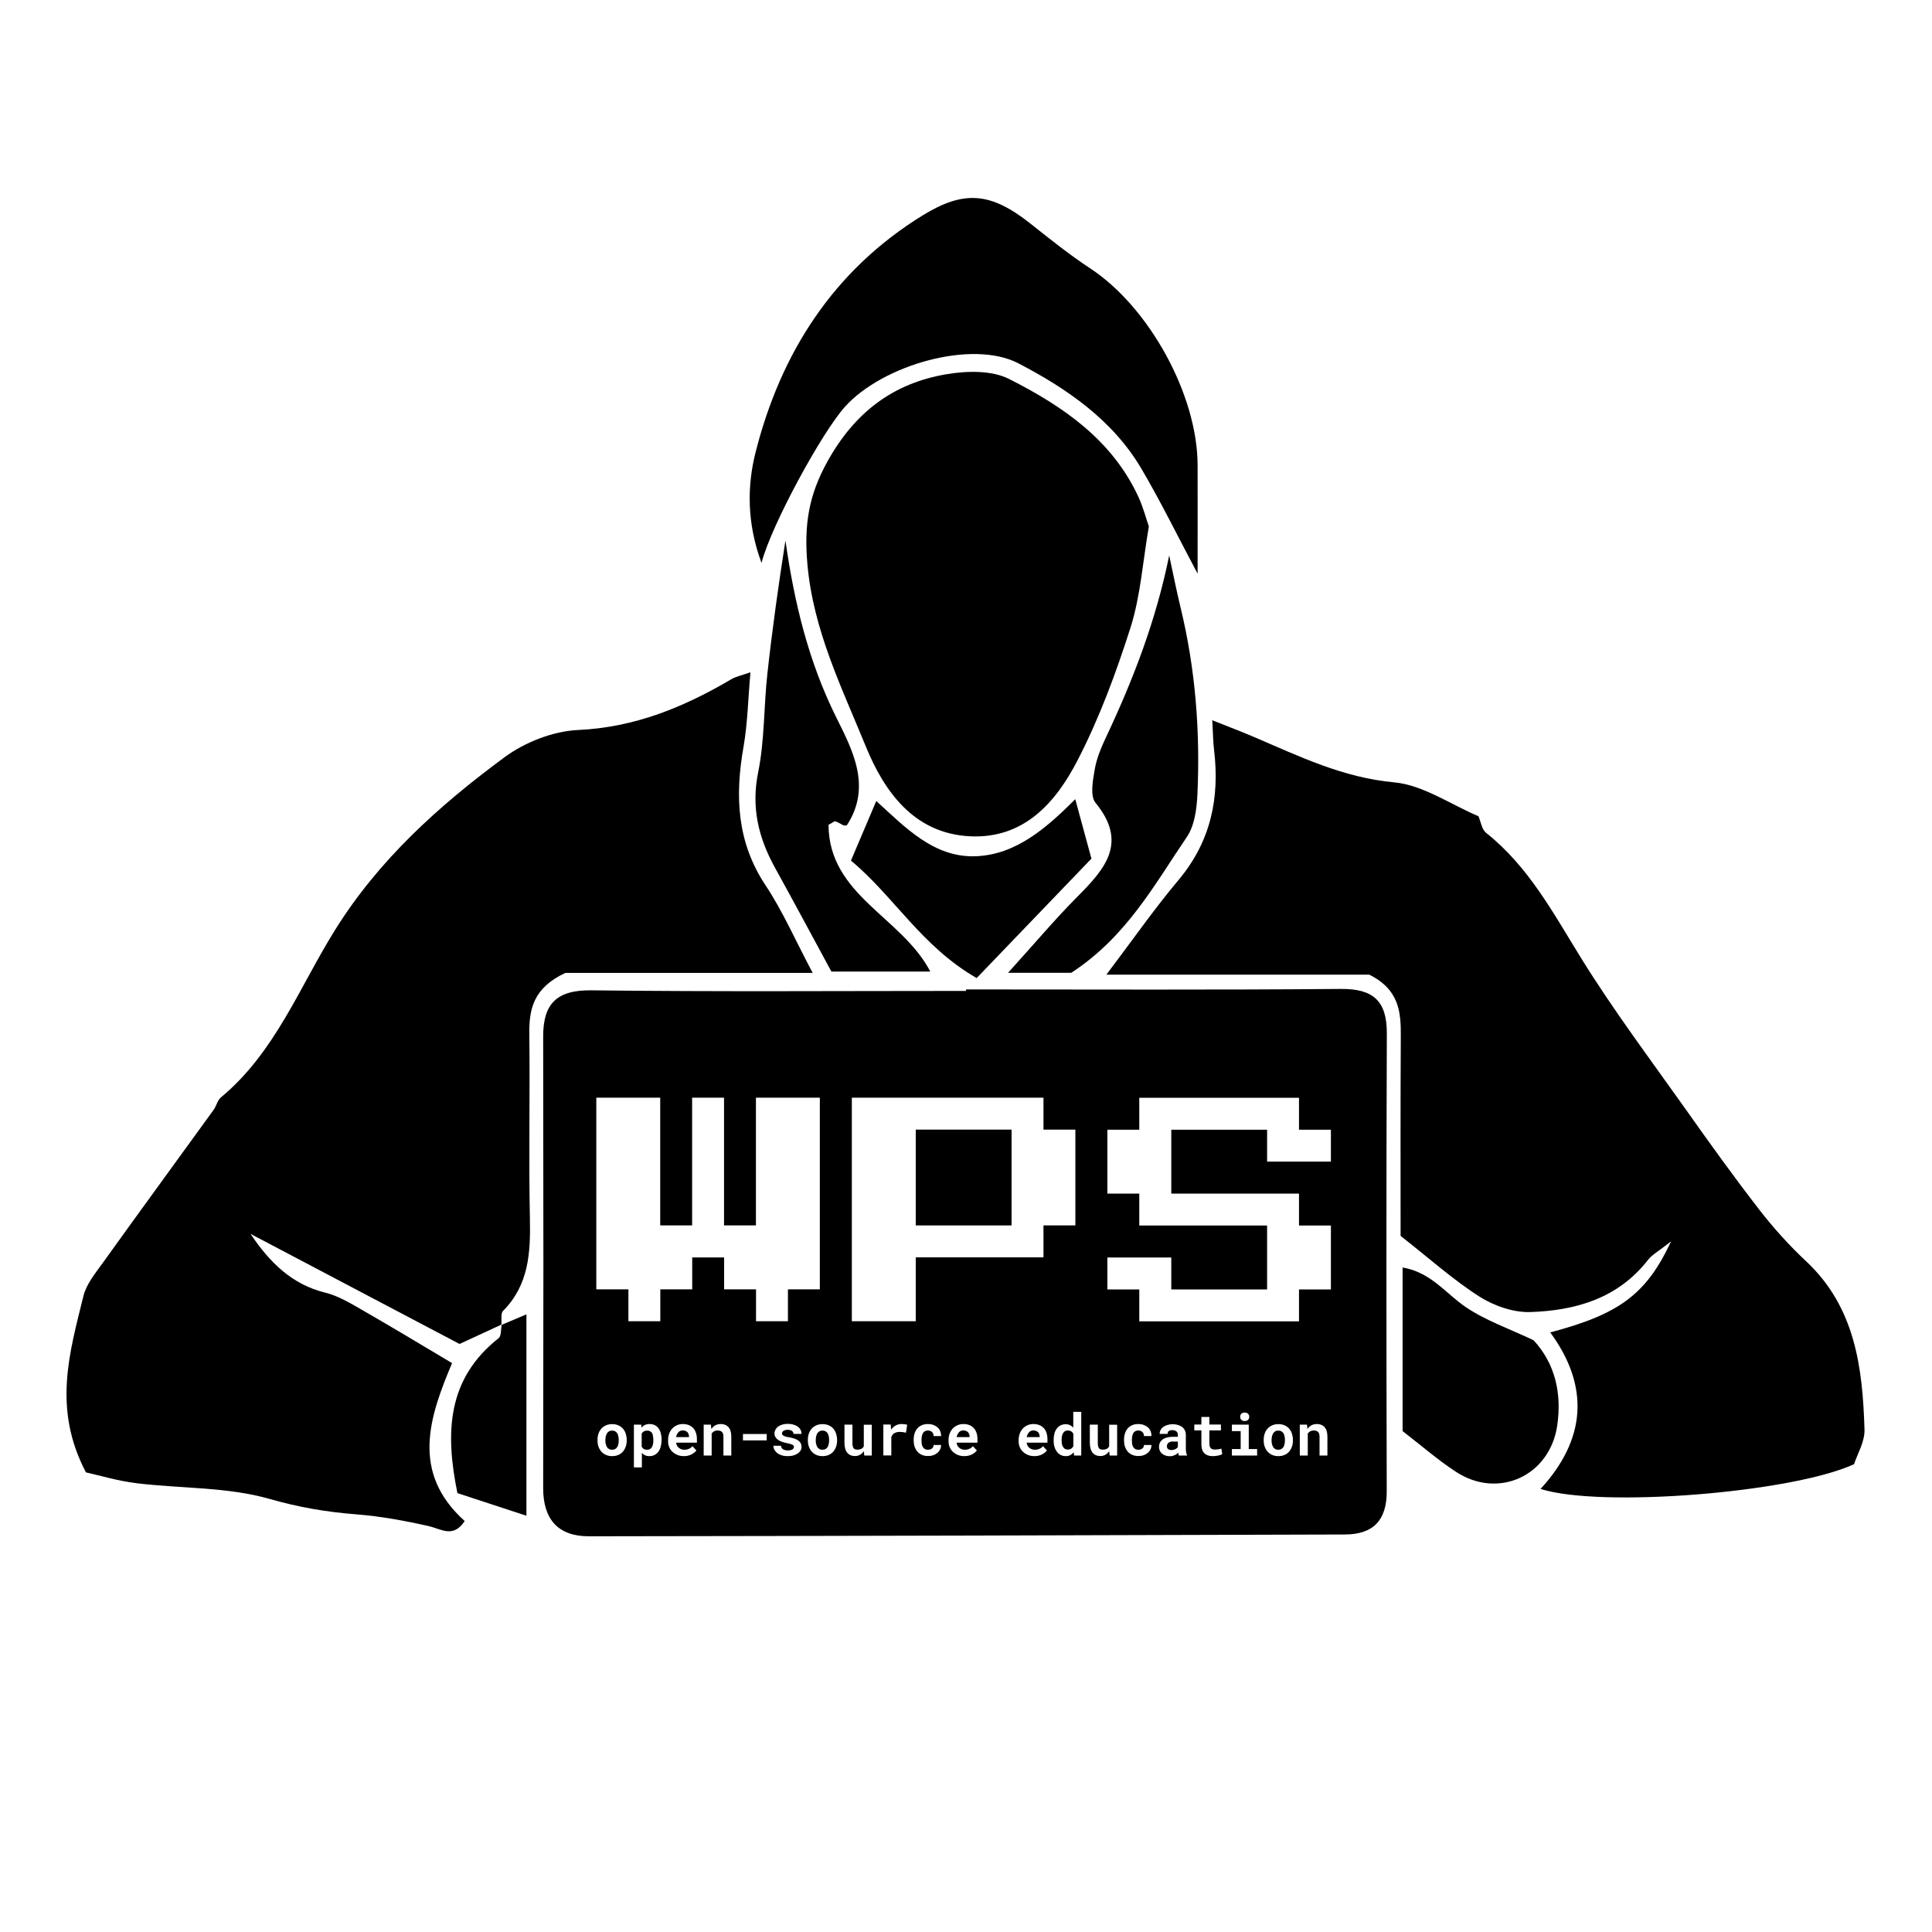 <?xml version="1.0" encoding="utf-8"?>
<!-- Generator: Adobe Illustrator 24.1.3, SVG Export Plug-In . SVG Version: 6.00 Build 0)  -->
<svg version="1.1" xmlns="http://www.w3.org/2000/svg" xmlns:xlink="http://www.w3.org/1999/xlink" x="0px" y="0px"
	 viewBox="0 0 193.78 193.78" style="enable-background:new 0 0 193.78 193.78;" xml:space="preserve">
<style type="text/css">
	.st0{fill:#FFFFFF;}
</style>
<g id="Layer_2">
	<g>
		<path d="M181.16,126.51c-1.69-1.58-3.27-3.33-4.69-5.16c-2.54-3.28-4.97-6.66-7.36-10.04c-3.55-5.01-7.25-9.93-10.48-15.14
			c-2.81-4.53-5.29-9.24-9.58-12.64c-0.42-0.34-0.52-1.09-0.76-1.66c-2.81-1.19-5.56-3.13-8.45-3.4c-5.15-0.47-9.55-2.62-14.11-4.57
			c-1.26-0.54-2.55-1.02-4.14-1.66c0.08,1.33,0.08,2.16,0.18,2.98c0.58,4.83-0.33,9.19-3.56,13.04c-2.46,2.93-4.66,6.09-7.24,9.5
			c9.27,0,18.09,0,26.37,0c3.03,1.51,3.18,3.79,3.16,6.22c-0.04,6.82-0.02,13.63-0.02,19.98c2.91,2.28,5.27,4.41,7.91,6.09
			c1.46,0.93,3.4,1.6,5.09,1.55c4.56-0.15,8.82-1.37,11.83-5.25c0.41-0.52,1.06-0.86,2.3-1.84c-2.5,5.35-5.24,7.31-12.12,9.13
			c3.98,5.43,3.59,10.73-0.97,15.7c6,1.92,25.18,0.39,31.44-2.48c0.32-1,1.09-2.25,1.05-3.48
			C186.82,137.19,186.09,131.13,181.16,126.51z"/>
		<path d="M53.15,122.24c-0.13-6.16,0.02-12.33-0.06-18.49c-0.03-2.5,0.37-4.65,3.62-6.17c7.54,0,15.83,0,24.8,0
			c-1.75-3.3-3-6.18-4.71-8.76c-2.9-4.35-3.09-8.96-2.23-13.88c0.42-2.39,0.46-4.85,0.7-7.51c-0.94,0.33-1.45,0.43-1.87,0.67
			c-4.78,2.82-9.72,4.86-15.43,5.12c-2.51,0.12-5.31,1.22-7.35,2.72C44.03,80.8,38,86.22,33.59,93.3
			c-3.57,5.73-6.01,12.27-11.42,16.76c-0.36,0.3-0.47,0.88-0.76,1.28c-3.69,5.1-7.41,10.18-11.08,15.3
			c-0.76,1.06-1.68,2.16-1.97,3.38c-1.37,5.61-3.11,11.26,0.26,17.66c1.35,0.3,3.2,0.86,5.09,1.09c4.45,0.54,9.08,0.36,13.32,1.57
			c2.92,0.84,5.74,1.32,8.71,1.55c2.44,0.19,4.87,0.64,7.26,1.18c1.27,0.29,2.45,1.24,3.61-0.51c-5.5-4.93-3.48-10.57-1.27-15.84
			c-3.2-1.9-6.15-3.69-9.14-5.4c-1.14-0.66-2.33-1.36-3.59-1.67c-3.33-0.82-5.57-3.03-7.48-5.89c7.14,3.76,14.28,7.53,20.96,11.04
			c1.89-0.88,3.05-1.41,4.2-1.94c0.04-0.47-0.09-1.12,0.17-1.38C53.04,128.88,53.22,125.66,53.15,122.24z"/>
		<path d="M50.32,132.88c0-0.01,0-0.01,0-0.02c-0.01,0-0.02,0.01-0.03,0.01c0,0.01,0,0.01,0,0.02
			C50.3,132.89,50.31,132.88,50.32,132.88z"/>
		<path d="M45.88,149.76c2.16,0.71,4.31,1.41,6.92,2.27c0-7.12,0-13.67,0-20.2c-0.78,0.33-1.63,0.69-2.48,1.05
			c-0.09,0.46-0.03,1.12-0.31,1.34C44.83,138.31,44.64,143.69,45.88,149.76z"/>
		<path d="M97.3,83.88c5.42,0.26,8.6-3.4,10.78-7.62c2.19-4.24,3.87-8.79,5.32-13.34c0.99-3.13,1.21-6.5,1.83-10.12
			c-0.28-0.81-0.57-1.92-1.04-2.95c-2.66-5.76-7.62-9.13-12.98-11.84c-1.74-0.88-4.22-0.82-6.25-0.48
			c-5.37,0.9-9.22,3.81-11.97,8.76c-1.89,3.41-2.35,6.37-2.01,10.27c0.59,6.69,3.48,12.46,5.89,18.38
			C88.69,79.36,91.66,83.61,97.3,83.88z"/>
		<path d="M84.73,40.82c3.75-4.2,12.75-6.8,17.41-4.38c4.84,2.52,9.44,5.66,12.33,10.55c1.93,3.27,3.6,6.7,5.65,10.55
			c0-3.92,0.01-7.41,0-10.9c-0.02-7.07-4.88-15.85-10.77-19.72c-2.08-1.37-4.03-2.93-5.98-4.48c-3.98-3.15-6.65-3.41-10.84-0.83
			c-8.96,5.53-14.23,13.81-16.75,23.77c-0.84,3.33-0.89,7.06,0.6,11.08C77.36,52.67,82.42,43.4,84.73,40.82z"/>
		<path d="M119.04,83.95c0.77-1.13,0.99-2.79,1.06-4.23c0.29-6.33-0.19-12.61-1.69-18.79c-0.42-1.73-0.76-3.48-1.14-5.22
			c-1.31,6.48-3.59,12.41-6.32,18.2c-0.49,1.04-0.96,2.15-1.15,3.27c-0.19,1.1-0.48,2.65,0.08,3.34c3.27,3.98,0.97,6.62-1.79,9.39
			c-2.27,2.28-4.35,4.76-6.98,7.66c2.79,0,4.6,0,6.34,0C112.99,93.96,115.78,88.74,119.04,83.95z"/>
		<path d="M76.97,67.56c-0.37,3.3-0.27,6.68-0.93,9.92c-0.71,3.52,0.04,6.56,1.69,9.55c1.84,3.33,3.64,6.69,5.66,10.42
			c3.36,0,6.58,0,9.92,0c-2.85-5.48-10.17-7.64-10.21-14.72c0.43-0.23,0.59-0.38,0.69-0.35c0.29,0.1,0.55,0.27,0.82,0.41
			c0.12-0.01,0.31,0.03,0.34-0.03c2.51-3.87,0.56-7.52-1.07-10.8c-2.81-5.64-4.22-11.58-5.1-17.74
			C78.08,58.68,77.46,63.11,76.97,67.56z"/>
		<path d="M153.82,134.43c-2.41-1.15-4.8-1.97-6.81-3.33c-2-1.36-3.48-3.49-6.33-3.97c0,5.5,0,10.79,0,16.41
			c1.92,1.48,3.55,2.91,5.35,4.08c4.22,2.77,9.37,0.44,10.15-4.57C156.67,139.77,155.99,136.78,153.82,134.43z"/>
		<path d="M109.47,86.12c-0.54-1.98-1.04-3.81-1.62-5.96c-2.97,2.97-5.98,5.55-9.94,5.72c-4.23,0.18-7.12-2.9-10.02-5.54
			c-0.85,2.01-1.62,3.82-2.54,5.98c4.27,3.53,7.08,8.61,12.61,11.78C101.79,94.12,105.54,90.22,109.47,86.12z"/>
		<path d="M68.95,143.65c-0.05-0.05-0.12-0.1-0.2-0.13c-0.08-0.03-0.17-0.05-0.27-0.05c-0.09,0-0.17,0.02-0.25,0.05
			c-0.07,0.03-0.14,0.08-0.19,0.14c-0.06,0.06-0.1,0.13-0.14,0.21c-0.04,0.08-0.07,0.17-0.09,0.27h1.3v-0.06
			c0-0.08-0.02-0.16-0.05-0.24C69.05,143.77,69.01,143.71,68.95,143.65z"/>
		<path d="M61.91,143.76c-0.05-0.08-0.12-0.15-0.21-0.2c-0.08-0.05-0.19-0.07-0.31-0.07c-0.12,0-0.22,0.02-0.3,0.07
			c-0.08,0.05-0.15,0.12-0.21,0.2c-0.05,0.09-0.09,0.19-0.12,0.3c-0.02,0.11-0.04,0.23-0.04,0.36v0.06c0,0.13,0.01,0.25,0.04,0.36
			c0.03,0.11,0.06,0.21,0.12,0.3c0.05,0.09,0.12,0.15,0.21,0.2c0.08,0.05,0.19,0.07,0.31,0.07c0.12,0,0.22-0.03,0.3-0.07
			c0.08-0.05,0.15-0.12,0.21-0.2c0.05-0.08,0.09-0.18,0.11-0.3c0.02-0.11,0.04-0.24,0.04-0.36v-0.06c0-0.13-0.01-0.24-0.04-0.36
			C62,143.94,61.96,143.84,61.91,143.76z"/>
		<path d="M65.41,143.75c-0.05-0.08-0.12-0.15-0.2-0.19c-0.08-0.05-0.18-0.07-0.29-0.07c-0.07,0-0.12,0.01-0.18,0.02
			s-0.1,0.03-0.15,0.05c-0.05,0.03-0.09,0.06-0.13,0.1c-0.04,0.04-0.07,0.09-0.1,0.14v1.29c0.02,0.05,0.05,0.09,0.09,0.14
			c0.04,0.04,0.08,0.07,0.12,0.1c0.04,0.03,0.09,0.05,0.15,0.06c0.06,0.01,0.12,0.02,0.19,0.02c0.11,0,0.21-0.03,0.29-0.07
			c0.08-0.05,0.14-0.12,0.19-0.2c0.05-0.09,0.09-0.19,0.11-0.3c0.02-0.11,0.03-0.23,0.03-0.36v-0.06c0-0.13-0.01-0.25-0.04-0.36
			C65.49,143.93,65.46,143.83,65.41,143.75z"/>
		<rect x="91.85" y="113.3" width="9.61" height="9.61"/>
		<path d="M97.09,143.65c-0.05-0.05-0.12-0.1-0.2-0.13c-0.08-0.03-0.17-0.05-0.27-0.05c-0.09,0-0.17,0.02-0.25,0.05
			c-0.07,0.03-0.14,0.08-0.19,0.14c-0.06,0.06-0.1,0.13-0.14,0.21c-0.04,0.08-0.07,0.17-0.09,0.27h1.3v-0.06
			c0-0.08-0.02-0.16-0.05-0.24C97.18,143.77,97.14,143.71,97.09,143.65z"/>
		<path d="M107.1,143.48c-0.11,0-0.21,0.03-0.29,0.07c-0.08,0.05-0.14,0.12-0.19,0.2c-0.05,0.09-0.09,0.19-0.11,0.3
			c-0.02,0.11-0.03,0.23-0.03,0.36v0.06c0,0.13,0.01,0.25,0.03,0.36c0.02,0.11,0.06,0.21,0.11,0.29c0.05,0.08,0.11,0.15,0.19,0.2
			c0.08,0.05,0.17,0.07,0.29,0.07c0.14,0,0.25-0.03,0.34-0.09c0.09-0.06,0.16-0.14,0.22-0.24v-1.25c-0.05-0.1-0.13-0.19-0.21-0.24
			C107.35,143.51,107.24,143.48,107.1,143.48z"/>
		<path d="M104.12,143.65c-0.05-0.05-0.12-0.1-0.2-0.13c-0.08-0.03-0.17-0.05-0.27-0.05c-0.09,0-0.17,0.02-0.25,0.05
			c-0.07,0.03-0.14,0.08-0.19,0.14c-0.06,0.06-0.1,0.13-0.14,0.21c-0.04,0.08-0.07,0.17-0.09,0.27h1.3v-0.06
			c0-0.08-0.02-0.16-0.05-0.24C104.22,143.77,104.17,143.71,104.12,143.65z"/>
		<path d="M83.01,143.76c-0.05-0.08-0.12-0.15-0.21-0.2c-0.08-0.05-0.19-0.07-0.31-0.07c-0.12,0-0.22,0.02-0.3,0.07
			c-0.08,0.05-0.15,0.12-0.21,0.2c-0.05,0.09-0.09,0.19-0.12,0.3c-0.02,0.11-0.04,0.23-0.04,0.36v0.06c0,0.13,0.01,0.25,0.04,0.36
			c0.03,0.11,0.06,0.21,0.12,0.3c0.05,0.09,0.12,0.15,0.21,0.2c0.08,0.05,0.19,0.07,0.31,0.07c0.12,0,0.22-0.03,0.3-0.07
			c0.08-0.05,0.15-0.12,0.21-0.2c0.05-0.08,0.09-0.18,0.11-0.3c0.02-0.11,0.04-0.24,0.04-0.36v-0.06c0-0.13-0.01-0.24-0.04-0.36
			C83.1,143.94,83.06,143.84,83.01,143.76z"/>
		<path d="M134.48,99.19c-12.53,0.11-25.06,0.05-37.59,0.05c0,0.05,0,0.1,0,0.15c-12.53,0-25.06,0.09-37.58-0.06
			c-3.5-0.04-4.84,1.36-4.83,4.66c0.03,15.08,0.03,30.16,0,45.24c-0.01,3.14,1.48,4.86,4.58,4.86c25.28-0.03,50.56-0.1,75.83-0.18
			c2.85-0.01,4.21-1.42,4.2-4.35c-0.04-15.3-0.05-30.6,0.01-45.9C139.11,100.41,137.76,99.16,134.48,99.19z M85.44,110.1h19.22v3.2
			h3.2v9.61h-3.2v3.2H91.85v6.41h-6.41V110.1z M62.86,144.47c0,0.23-0.03,0.44-0.1,0.63s-0.16,0.36-0.28,0.5
			c-0.12,0.14-0.28,0.25-0.46,0.33c-0.18,0.08-0.39,0.12-0.62,0.12c-0.23,0-0.44-0.04-0.62-0.12c-0.18-0.08-0.34-0.19-0.46-0.33
			c-0.13-0.14-0.22-0.31-0.29-0.5c-0.07-0.19-0.1-0.4-0.1-0.63v-0.06c0-0.22,0.03-0.43,0.1-0.62c0.06-0.19,0.16-0.36,0.29-0.5
			c0.12-0.14,0.28-0.25,0.46-0.33c0.18-0.08,0.39-0.12,0.62-0.12s0.44,0.04,0.62,0.12c0.18,0.08,0.33,0.19,0.46,0.33
			c0.12,0.14,0.22,0.31,0.28,0.5s0.1,0.4,0.1,0.62V144.47z M59.81,129.32V110.1h6.41v12.81h3.2V110.1h3.2v12.81h3.2V110.1h6.41
			v19.22h-3.2v3.2h-3.2v-3.2h-3.2v-3.2h-3.2v3.2h-3.2v3.2h-3.2v-3.2H59.81z M66.35,144.47c0,0.23-0.03,0.43-0.08,0.63
			c-0.05,0.19-0.13,0.36-0.23,0.5c-0.1,0.14-0.23,0.25-0.38,0.33c-0.15,0.08-0.32,0.12-0.52,0.12c-0.1,0-0.2-0.01-0.28-0.03
			c-0.09-0.02-0.17-0.05-0.24-0.1c-0.04-0.03-0.09-0.06-0.13-0.09c-0.04-0.03-0.08-0.07-0.11-0.11v1.46h-0.8v-4.29h0.74l0.03,0.3
			c0.04-0.05,0.09-0.1,0.14-0.14c0.05-0.04,0.1-0.08,0.16-0.11c0.07-0.04,0.14-0.06,0.23-0.08c0.08-0.02,0.17-0.03,0.27-0.03
			c0.2,0,0.37,0.04,0.52,0.11c0.15,0.07,0.28,0.18,0.38,0.32c0.1,0.14,0.18,0.31,0.23,0.5c0.05,0.19,0.08,0.41,0.08,0.64V144.47z
			 M69.91,144.7h-2.1v0.01c0.03,0.12,0.06,0.22,0.1,0.3s0.1,0.14,0.17,0.2c0.07,0.06,0.16,0.11,0.25,0.15
			c0.09,0.03,0.2,0.05,0.31,0.05c0.16,0,0.31-0.03,0.45-0.09c0.15-0.06,0.27-0.15,0.36-0.27l0.4,0.43c-0.1,0.14-0.26,0.27-0.48,0.39
			c-0.22,0.12-0.48,0.18-0.78,0.18c-0.24,0-0.46-0.04-0.65-0.12c-0.19-0.08-0.36-0.19-0.5-0.32c-0.14-0.13-0.25-0.29-0.32-0.47
			c-0.08-0.18-0.11-0.38-0.11-0.59v-0.11c0-0.24,0.04-0.45,0.11-0.65c0.07-0.2,0.18-0.36,0.31-0.51c0.13-0.14,0.29-0.25,0.47-0.33
			c0.18-0.08,0.38-0.12,0.6-0.12c0.22,0,0.42,0.04,0.6,0.11c0.17,0.07,0.32,0.18,0.44,0.31c0.12,0.13,0.21,0.29,0.27,0.48
			c0.06,0.19,0.09,0.4,0.09,0.62V144.7z M73.36,145.99h-0.8v-1.89c0-0.12-0.01-0.22-0.04-0.3c-0.03-0.08-0.07-0.14-0.12-0.19
			c-0.05-0.05-0.11-0.08-0.19-0.1c-0.07-0.02-0.15-0.03-0.25-0.03c-0.08,0-0.15,0.01-0.21,0.03c-0.06,0.02-0.12,0.04-0.17,0.08
			c-0.04,0.02-0.08,0.05-0.11,0.09c-0.03,0.03-0.06,0.07-0.09,0.11v2.2h-0.8v-3.1h0.72l0.05,0.43c0.04-0.06,0.08-0.11,0.13-0.16
			c0.05-0.05,0.1-0.09,0.15-0.13c0.09-0.07,0.19-0.11,0.3-0.15c0.11-0.03,0.22-0.05,0.35-0.05c0.16,0,0.3,0.02,0.43,0.07
			c0.13,0.05,0.24,0.12,0.34,0.22c0.09,0.1,0.17,0.23,0.22,0.39c0.05,0.16,0.08,0.35,0.08,0.57V145.99z M76.9,144.47h-2.38v-0.64
			h2.38V144.47z M80.3,145.48c-0.07,0.12-0.16,0.21-0.28,0.3c-0.12,0.08-0.27,0.15-0.44,0.2c-0.17,0.05-0.36,0.07-0.58,0.07
			c-0.23,0-0.44-0.03-0.62-0.09c-0.18-0.06-0.33-0.14-0.45-0.24c-0.12-0.1-0.21-0.21-0.27-0.33c-0.06-0.12-0.09-0.25-0.09-0.38h0.76
			c0.01,0.08,0.03,0.16,0.07,0.22c0.04,0.06,0.09,0.11,0.15,0.14c0.06,0.04,0.13,0.07,0.22,0.08c0.08,0.02,0.16,0.03,0.25,0.03
			c0.1,0,0.19-0.01,0.27-0.03c0.08-0.02,0.14-0.04,0.19-0.07c0.05-0.03,0.08-0.07,0.11-0.11c0.02-0.04,0.04-0.08,0.04-0.13
			c0-0.05-0.01-0.09-0.03-0.13c-0.02-0.04-0.06-0.07-0.12-0.1c-0.06-0.03-0.13-0.06-0.23-0.09c-0.09-0.03-0.21-0.05-0.35-0.08
			c-0.18-0.04-0.35-0.08-0.5-0.14c-0.15-0.05-0.28-0.12-0.38-0.2c-0.11-0.08-0.19-0.17-0.25-0.27c-0.06-0.1-0.09-0.22-0.09-0.35
			c0-0.13,0.03-0.25,0.09-0.37c0.06-0.12,0.15-0.22,0.26-0.31c0.11-0.09,0.25-0.16,0.42-0.21c0.16-0.05,0.35-0.08,0.56-0.08
			c0.22,0,0.41,0.03,0.58,0.08c0.17,0.05,0.32,0.12,0.44,0.21c0.12,0.09,0.21,0.2,0.27,0.32c0.06,0.12,0.09,0.25,0.09,0.4h-0.8
			c0-0.05-0.01-0.1-0.03-0.14c-0.02-0.04-0.04-0.08-0.08-0.12c-0.05-0.05-0.11-0.09-0.19-0.11c-0.08-0.03-0.18-0.04-0.29-0.04
			c-0.1,0-0.18,0.01-0.25,0.03c-0.07,0.02-0.13,0.05-0.18,0.08c-0.04,0.03-0.07,0.07-0.1,0.11s-0.03,0.08-0.03,0.13
			c0,0.05,0.01,0.09,0.03,0.13c0.02,0.04,0.05,0.07,0.1,0.1c0.05,0.03,0.11,0.06,0.2,0.09c0.08,0.03,0.19,0.05,0.32,0.07
			c0.19,0.03,0.36,0.07,0.52,0.12c0.16,0.05,0.3,0.11,0.41,0.18c0.12,0.08,0.21,0.17,0.27,0.28c0.07,0.11,0.1,0.24,0.1,0.38
			C80.4,145.24,80.37,145.37,80.3,145.48z M83.96,144.47c0,0.23-0.03,0.44-0.1,0.63s-0.16,0.36-0.28,0.5
			c-0.12,0.14-0.28,0.25-0.46,0.33c-0.18,0.08-0.39,0.12-0.62,0.12c-0.23,0-0.44-0.04-0.62-0.12c-0.18-0.08-0.34-0.19-0.46-0.33
			c-0.13-0.14-0.22-0.31-0.29-0.5c-0.07-0.19-0.1-0.4-0.1-0.63v-0.06c0-0.22,0.03-0.43,0.1-0.62c0.06-0.19,0.16-0.36,0.29-0.5
			c0.12-0.14,0.28-0.25,0.46-0.33c0.18-0.08,0.39-0.12,0.62-0.12c0.23,0,0.44,0.04,0.62,0.12c0.18,0.08,0.34,0.19,0.46,0.33
			c0.12,0.14,0.22,0.31,0.28,0.5s0.1,0.4,0.1,0.62V144.47z M87.41,145.99h-0.72l-0.05-0.44c-0.1,0.16-0.23,0.28-0.38,0.36
			c-0.15,0.09-0.31,0.13-0.48,0.13c-0.16,0-0.31-0.02-0.44-0.07c-0.13-0.05-0.25-0.13-0.34-0.24c-0.1-0.11-0.17-0.24-0.22-0.41
			c-0.05-0.17-0.08-0.37-0.08-0.6v-1.83h0.8v1.84c0,0.13,0.01,0.23,0.03,0.32c0.02,0.09,0.05,0.16,0.09,0.21
			c0.04,0.05,0.09,0.09,0.16,0.11c0.07,0.02,0.14,0.03,0.24,0.03c0.08,0,0.16-0.01,0.23-0.03c0.07-0.02,0.13-0.04,0.18-0.07
			c0.04-0.03,0.08-0.06,0.12-0.1c0.03-0.04,0.06-0.08,0.09-0.13v-2.17h0.8V145.99z M90.87,143.7c-0.1-0.02-0.21-0.04-0.32-0.06
			c-0.11-0.01-0.21-0.02-0.31-0.02c-0.1,0-0.2,0.01-0.28,0.03c-0.08,0.02-0.16,0.05-0.22,0.08c-0.08,0.04-0.15,0.1-0.2,0.16
			c-0.06,0.07-0.1,0.14-0.14,0.23v1.86h-0.8v-3.1h0.74l0.03,0.44l0.01,0.07c0.13-0.18,0.28-0.31,0.45-0.41
			c0.18-0.1,0.37-0.15,0.58-0.15c0.12,0,0.23,0.01,0.33,0.02c0.1,0.02,0.18,0.03,0.25,0.05L90.87,143.7z M92.45,144.83
			c0.02,0.11,0.05,0.21,0.1,0.29c0.05,0.08,0.11,0.15,0.2,0.21c0.08,0.05,0.19,0.08,0.32,0.08c0.08,0,0.15-0.01,0.22-0.03
			c0.07-0.02,0.13-0.06,0.19-0.1c0.05-0.04,0.09-0.09,0.12-0.15c0.03-0.06,0.04-0.13,0.04-0.2h0.75c0,0.16-0.03,0.31-0.1,0.45
			c-0.07,0.14-0.16,0.26-0.28,0.35c-0.12,0.1-0.26,0.18-0.42,0.23c-0.16,0.06-0.33,0.08-0.5,0.08c-0.24,0-0.45-0.04-0.63-0.12
			c-0.18-0.08-0.33-0.19-0.45-0.33c-0.12-0.14-0.21-0.31-0.28-0.5c-0.06-0.19-0.09-0.39-0.09-0.61v-0.09c0-0.22,0.03-0.42,0.09-0.61
			c0.06-0.19,0.15-0.36,0.27-0.5c0.12-0.14,0.27-0.25,0.45-0.33c0.18-0.08,0.39-0.12,0.63-0.12c0.19,0,0.37,0.03,0.53,0.09
			c0.16,0.06,0.3,0.14,0.42,0.24c0.12,0.1,0.21,0.23,0.27,0.38c0.06,0.15,0.1,0.31,0.09,0.5h-0.75c0-0.08-0.01-0.15-0.03-0.22
			c-0.03-0.07-0.07-0.13-0.12-0.18c-0.05-0.05-0.11-0.09-0.19-0.12c-0.07-0.03-0.15-0.04-0.24-0.04c-0.13,0-0.23,0.03-0.31,0.08
			c-0.08,0.05-0.15,0.12-0.19,0.21c-0.05,0.09-0.08,0.18-0.1,0.29c-0.02,0.11-0.03,0.23-0.03,0.34v0.09
			C92.43,144.61,92.44,144.72,92.45,144.83z M98.04,144.7h-2.1v0.01c0.03,0.12,0.06,0.22,0.1,0.3c0.04,0.08,0.1,0.14,0.17,0.2
			c0.07,0.06,0.16,0.11,0.25,0.15c0.09,0.03,0.2,0.05,0.31,0.05c0.16,0,0.31-0.03,0.45-0.09c0.15-0.06,0.27-0.15,0.36-0.27l0.4,0.43
			c-0.1,0.14-0.26,0.27-0.48,0.39c-0.22,0.12-0.48,0.18-0.78,0.18c-0.24,0-0.46-0.04-0.65-0.12c-0.19-0.08-0.36-0.19-0.5-0.32
			c-0.14-0.13-0.25-0.29-0.32-0.47c-0.08-0.18-0.11-0.38-0.11-0.59v-0.11c0-0.24,0.04-0.45,0.11-0.65c0.07-0.2,0.18-0.36,0.31-0.51
			c0.13-0.14,0.29-0.25,0.48-0.33c0.18-0.08,0.38-0.12,0.6-0.12c0.22,0,0.42,0.04,0.6,0.11c0.17,0.07,0.32,0.18,0.44,0.31
			c0.12,0.13,0.21,0.29,0.27,0.48s0.09,0.4,0.09,0.62V144.7z M105.07,144.7h-2.1v0.01c0.03,0.12,0.06,0.22,0.1,0.3
			c0.04,0.08,0.1,0.14,0.17,0.2c0.07,0.06,0.16,0.11,0.25,0.15c0.09,0.03,0.2,0.05,0.31,0.05c0.16,0,0.31-0.03,0.45-0.09
			c0.15-0.06,0.27-0.15,0.36-0.27l0.4,0.43c-0.1,0.14-0.26,0.27-0.48,0.39c-0.22,0.12-0.48,0.18-0.78,0.18
			c-0.24,0-0.46-0.04-0.65-0.12c-0.19-0.08-0.36-0.19-0.5-0.32c-0.14-0.13-0.25-0.29-0.32-0.47c-0.08-0.18-0.11-0.38-0.11-0.59
			v-0.11c0-0.24,0.04-0.45,0.11-0.65c0.07-0.2,0.18-0.36,0.31-0.51c0.13-0.14,0.29-0.25,0.47-0.33c0.18-0.08,0.38-0.12,0.6-0.12
			c0.22,0,0.42,0.04,0.6,0.11c0.17,0.07,0.32,0.18,0.44,0.31c0.12,0.13,0.21,0.29,0.27,0.48c0.06,0.19,0.09,0.4,0.09,0.62V144.7z
			 M108.45,145.99h-0.72l-0.04-0.32c-0.1,0.12-0.21,0.21-0.34,0.28c-0.13,0.07-0.28,0.1-0.46,0.1c-0.19,0-0.36-0.04-0.51-0.12
			c-0.15-0.08-0.28-0.19-0.38-0.33c-0.1-0.14-0.19-0.31-0.24-0.5c-0.06-0.19-0.08-0.4-0.08-0.62v-0.06c0-0.23,0.03-0.45,0.08-0.64
			c0.05-0.2,0.13-0.36,0.24-0.5c0.1-0.14,0.23-0.25,0.38-0.32s0.32-0.11,0.51-0.11c0.16,0,0.3,0.03,0.43,0.09
			c0.12,0.06,0.23,0.14,0.33,0.25v-1.58h0.8V145.99z M112.02,145.99h-0.72l-0.05-0.44c-0.1,0.16-0.23,0.28-0.38,0.36
			c-0.15,0.09-0.31,0.13-0.48,0.13c-0.16,0-0.31-0.02-0.44-0.07c-0.13-0.05-0.25-0.13-0.34-0.24c-0.1-0.11-0.17-0.24-0.22-0.41
			c-0.05-0.17-0.08-0.37-0.08-0.6v-1.83h0.8v1.84c0,0.13,0.01,0.23,0.03,0.32c0.02,0.09,0.05,0.16,0.09,0.21
			c0.04,0.05,0.09,0.09,0.16,0.11c0.07,0.02,0.14,0.03,0.24,0.03c0.08,0,0.16-0.01,0.23-0.03c0.07-0.02,0.13-0.04,0.18-0.07
			c0.04-0.03,0.08-0.06,0.12-0.1c0.03-0.04,0.06-0.08,0.09-0.13v-2.17h0.8V145.99z M113.55,144.83c0.02,0.11,0.05,0.21,0.1,0.29
			c0.05,0.08,0.11,0.15,0.2,0.21c0.08,0.05,0.19,0.08,0.32,0.08c0.08,0,0.15-0.01,0.22-0.03c0.07-0.02,0.13-0.06,0.19-0.1
			c0.05-0.04,0.09-0.09,0.12-0.15c0.03-0.06,0.04-0.13,0.04-0.2h0.75c0,0.16-0.03,0.31-0.1,0.45s-0.16,0.26-0.28,0.35
			c-0.12,0.1-0.26,0.18-0.42,0.23c-0.16,0.06-0.33,0.08-0.5,0.08c-0.24,0-0.45-0.04-0.63-0.12c-0.18-0.08-0.33-0.19-0.45-0.33
			c-0.12-0.14-0.21-0.31-0.28-0.5c-0.06-0.19-0.09-0.39-0.09-0.61v-0.09c0-0.22,0.03-0.42,0.09-0.61c0.06-0.19,0.15-0.36,0.27-0.5
			c0.12-0.14,0.27-0.25,0.45-0.33s0.39-0.12,0.63-0.12c0.19,0,0.37,0.03,0.53,0.09c0.16,0.06,0.3,0.14,0.42,0.24
			c0.12,0.1,0.21,0.23,0.27,0.38c0.06,0.15,0.1,0.31,0.09,0.5h-0.75c0-0.08-0.01-0.15-0.03-0.22c-0.03-0.07-0.07-0.13-0.12-0.18
			c-0.05-0.05-0.11-0.09-0.19-0.12c-0.07-0.03-0.15-0.04-0.24-0.04c-0.13,0-0.23,0.03-0.31,0.08c-0.08,0.05-0.15,0.12-0.19,0.21
			c-0.05,0.09-0.08,0.18-0.1,0.29c-0.02,0.11-0.03,0.23-0.03,0.34v0.09C113.53,144.61,113.54,144.72,113.55,144.83z M119.06,145.99
			h-0.81c-0.02-0.04-0.04-0.08-0.05-0.13c-0.01-0.05-0.02-0.1-0.03-0.16c-0.04,0.05-0.09,0.09-0.15,0.14
			c-0.06,0.04-0.12,0.08-0.19,0.11c-0.07,0.03-0.15,0.06-0.23,0.08c-0.08,0.02-0.17,0.03-0.27,0.03c-0.16,0-0.3-0.02-0.44-0.07
			c-0.13-0.05-0.25-0.11-0.34-0.19s-0.17-0.18-0.22-0.29c-0.05-0.11-0.08-0.24-0.08-0.37c0-0.17,0.03-0.32,0.1-0.46
			c0.07-0.13,0.17-0.24,0.3-0.33c0.12-0.08,0.27-0.14,0.44-0.18c0.18-0.04,0.38-0.06,0.61-0.06h0.44v-0.18
			c0-0.07-0.01-0.14-0.03-0.2c-0.02-0.06-0.06-0.11-0.1-0.15c-0.05-0.04-0.11-0.08-0.18-0.1c-0.07-0.02-0.16-0.04-0.25-0.04
			c-0.08,0-0.16,0.01-0.22,0.03c-0.06,0.02-0.11,0.05-0.15,0.08c-0.03,0.03-0.06,0.07-0.08,0.12c-0.02,0.05-0.02,0.1-0.02,0.15h-0.8
			c0-0.13,0.03-0.26,0.09-0.37c0.06-0.12,0.14-0.22,0.26-0.31c0.11-0.09,0.25-0.16,0.41-0.21c0.16-0.05,0.35-0.08,0.55-0.08
			c0.19,0,0.36,0.02,0.52,0.07c0.16,0.05,0.3,0.11,0.42,0.2c0.12,0.09,0.21,0.2,0.28,0.34c0.07,0.14,0.1,0.29,0.1,0.47v1.33
			c0,0.17,0.01,0.3,0.03,0.41c0.02,0.11,0.05,0.2,0.09,0.28V145.99z M122.39,145.94c-0.07,0.02-0.15,0.04-0.24,0.06
			c-0.08,0.01-0.17,0.03-0.26,0.04c-0.09,0.01-0.18,0.01-0.27,0.01c-0.17,0-0.32-0.02-0.46-0.07c-0.14-0.05-0.26-0.11-0.35-0.21
			c-0.1-0.09-0.18-0.21-0.23-0.36c-0.05-0.15-0.08-0.32-0.08-0.53v-1.41h-0.71v-0.59h0.71v-0.76h0.8v0.76h1.16v0.59h-1.16v1.33
			c0,0.11,0.01,0.21,0.04,0.28c0.03,0.08,0.06,0.14,0.11,0.18c0.05,0.05,0.11,0.08,0.17,0.1c0.07,0.02,0.14,0.03,0.23,0.03
			c0.06,0,0.12,0,0.19-0.01c0.06-0.01,0.13-0.01,0.18-0.02c0.06-0.01,0.11-0.02,0.16-0.03c0.05-0.01,0.09-0.02,0.13-0.03l0.08,0.55
			C122.53,145.89,122.46,145.92,122.39,145.94z M126.08,145.99h-2.52v-0.65h0.88v-1.8h-0.88v-0.65h1.69v2.45h0.84V145.99z
			 M124.39,142.1c0-0.06,0.01-0.12,0.03-0.17c0.02-0.05,0.05-0.1,0.09-0.14c0.04-0.04,0.09-0.06,0.14-0.08s0.12-0.03,0.19-0.03
			c0.14,0,0.25,0.04,0.34,0.12c0.08,0.08,0.12,0.18,0.12,0.3c0,0.12-0.04,0.23-0.12,0.31c-0.08,0.08-0.2,0.12-0.34,0.12
			c-0.07,0-0.13-0.01-0.19-0.03c-0.06-0.02-0.1-0.05-0.14-0.09c-0.04-0.04-0.07-0.08-0.09-0.13
			C124.4,142.22,124.39,142.16,124.39,142.1z M129.68,144.47c0,0.23-0.03,0.44-0.1,0.63s-0.16,0.36-0.28,0.5
			c-0.12,0.14-0.28,0.25-0.46,0.33c-0.18,0.08-0.39,0.12-0.62,0.12c-0.23,0-0.44-0.04-0.62-0.12c-0.18-0.08-0.33-0.19-0.46-0.33
			c-0.13-0.14-0.22-0.31-0.29-0.5c-0.07-0.19-0.1-0.4-0.1-0.63v-0.06c0-0.22,0.03-0.43,0.1-0.62c0.06-0.19,0.16-0.36,0.29-0.5
			c0.12-0.14,0.28-0.25,0.46-0.33c0.18-0.08,0.39-0.12,0.62-0.12c0.23,0,0.44,0.04,0.62,0.12c0.18,0.08,0.34,0.19,0.46,0.33
			c0.12,0.14,0.22,0.31,0.28,0.5s0.1,0.4,0.1,0.62V144.47z M133.15,145.99h-0.8v-1.89c0-0.12-0.01-0.22-0.04-0.3
			c-0.03-0.08-0.07-0.14-0.12-0.19c-0.05-0.05-0.11-0.08-0.19-0.1c-0.07-0.02-0.15-0.03-0.25-0.03c-0.08,0-0.15,0.01-0.21,0.03
			c-0.06,0.02-0.12,0.04-0.17,0.08c-0.04,0.02-0.08,0.05-0.11,0.09c-0.03,0.03-0.06,0.07-0.09,0.11v2.2h-0.8v-3.1h0.72l0.05,0.43
			c0.04-0.06,0.08-0.11,0.13-0.16c0.05-0.05,0.1-0.09,0.15-0.13c0.09-0.07,0.19-0.11,0.3-0.15c0.11-0.03,0.22-0.05,0.35-0.05
			c0.16,0,0.3,0.02,0.43,0.07c0.13,0.05,0.24,0.12,0.34,0.22c0.09,0.1,0.17,0.23,0.22,0.39c0.05,0.16,0.08,0.35,0.08,0.57V145.99z
			 M133.5,116.51h-6.41v-3.2h-9.61v6.41h12.81v3.2h3.2v6.41h-3.2v3.2h-16.02v-3.2h-3.2v-3.2h6.41v3.2h9.61v-6.41h-12.82v-3.2h-3.2
			v-6.41h3.2v-3.2h16.02v3.2h3.2V116.51z"/>
		<path d="M128.73,143.76c-0.05-0.08-0.12-0.15-0.21-0.2c-0.08-0.05-0.19-0.07-0.31-0.07c-0.12,0-0.22,0.02-0.3,0.07
			c-0.08,0.05-0.15,0.12-0.21,0.2c-0.05,0.09-0.09,0.19-0.12,0.3c-0.02,0.11-0.04,0.23-0.04,0.36v0.06c0,0.13,0.01,0.25,0.04,0.36
			c0.03,0.11,0.06,0.21,0.12,0.3c0.05,0.09,0.12,0.15,0.21,0.2c0.08,0.05,0.19,0.07,0.31,0.07c0.12,0,0.22-0.03,0.3-0.07
			c0.08-0.05,0.15-0.12,0.21-0.2c0.05-0.08,0.09-0.18,0.11-0.3c0.02-0.11,0.04-0.24,0.04-0.36v-0.06c0-0.13-0.01-0.24-0.04-0.36
			C128.82,143.94,128.78,143.84,128.73,143.76z"/>
		<path d="M117.41,144.61c-0.09,0.02-0.16,0.06-0.21,0.1c-0.06,0.04-0.1,0.1-0.12,0.16c-0.03,0.06-0.04,0.13-0.04,0.2
			c0,0.06,0.01,0.11,0.03,0.15c0.02,0.05,0.05,0.09,0.09,0.12c0.04,0.03,0.08,0.06,0.14,0.07c0.06,0.02,0.12,0.03,0.2,0.03
			c0.08,0,0.15-0.01,0.22-0.03c0.07-0.02,0.13-0.04,0.19-0.07c0.06-0.03,0.1-0.07,0.14-0.1c0.04-0.04,0.07-0.08,0.09-0.12v-0.53
			h-0.41C117.61,144.57,117.5,144.58,117.41,144.61z"/>
	</g>
</g>
<g id="Text">
</g>
<g id="Layer_1">
</g>
</svg>
